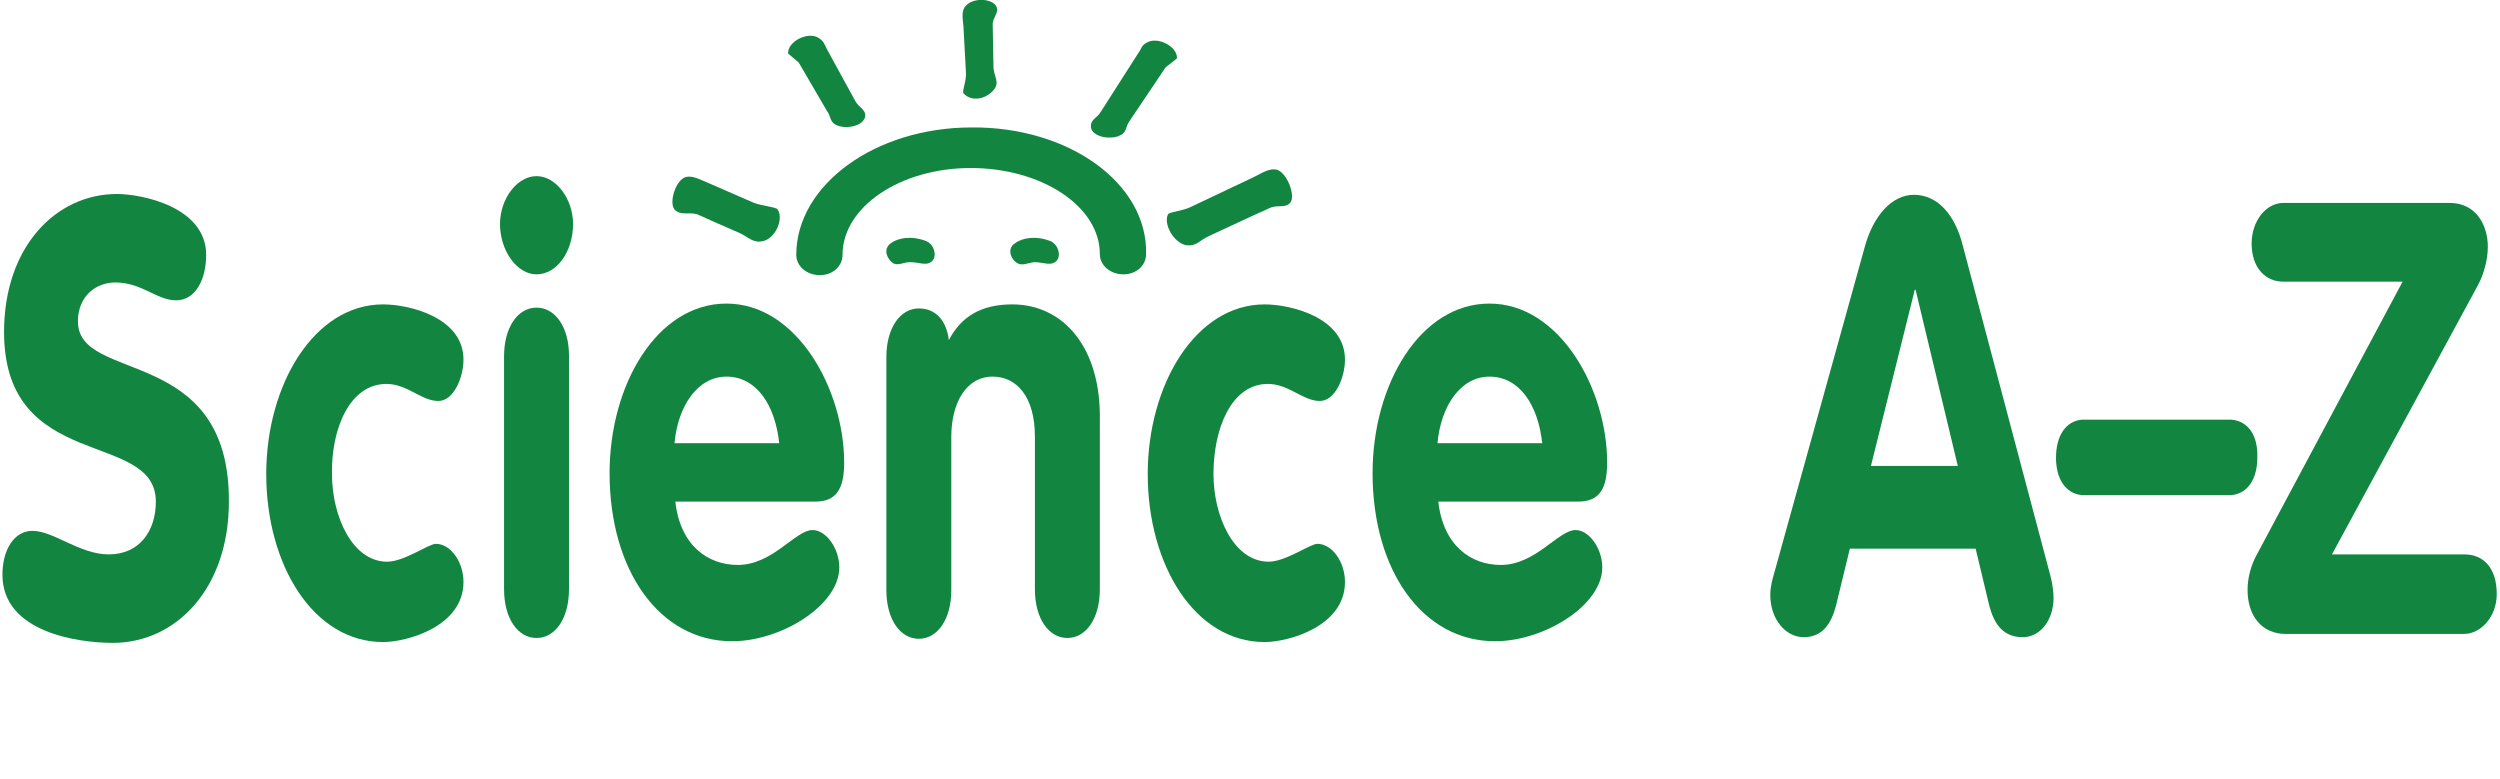 <?xml version="1.0" encoding="utf-8"?>
<!-- Generator: Adobe Illustrator 21.1.0, SVG Export Plug-In . SVG Version: 6.00 Build 0)  -->
<svg version="1.1" id="" xmlns="http://www.w3.org/2000/svg" xmlns:xlink="http://www.w3.org/1999/xlink" x="0px" y="0px"
	 viewBox="0 0 308 96" style="enable-background:new 0 0 308 96;" xml:space="preserve" focusable="false">
<style type="text/css">
	.logoColor-saz{fill:#128641;}
</style>
<g>
	<path class="logoColor-saz color" d="M9.6,39.6c0-3.1,2.2-4.8,4.6-4.8c3.3,0,5.1,2.2,7.5,2.2s3.7-2.6,3.7-5.6c0-5.9-7.9-7.5-11-7.5
		c-7.5,0-13.9,6.5-13.9,17c0,17.4,18.7,12,18.7,20.9c0,3.6-2,6.5-5.8,6.5c-3.6,0-6.8-2.9-9.4-2.9c-2.3,0-3.7,2.4-3.7,5.4
		c0,7.1,9.3,8.4,13.6,8.4c7.8,0,14.3-6.7,14.3-17.4C28.3,42.4,9.6,47.3,9.6,39.6z"/>
	<path class="logoColor-saz color" d="M47.6,47.3c2.6,0,4.3,2.1,6.4,2.1c1.9,0,3.1-2.9,3.1-5.1c0-5.2-6.7-6.8-9.9-6.8c-8.5,0-14.4,9.9-14.4,20.9
		c0,11.2,5.8,20.7,14.4,20.7c2.9,0,9.9-1.9,9.9-7.4c0-2.5-1.6-4.7-3.4-4.7c-0.9,0-3.9,2.2-6,2.2c-4.3,0-6.8-5.6-6.8-10.8
		C40.8,52.8,43.1,47.3,47.6,47.3z"/>
	<path class="logoColor-saz color" d="M85.9,26.4l2,0.9l3.2,1.4c1.1,0.5,1.7,1.3,2.9,1c1.5-0.3,2.6-2.7,1.8-3.9c-0.2-0.3-1.8-0.4-2.9-0.8l-5.5-2.4
		c-1-0.4-2-1-2.9-0.8c-1.3,0.4-2.1,3.2-1.4,4C83.8,26.6,84.9,26.1,85.9,26.4z"/>
	<path class="logoColor-saz color" d="M66.1,37.9c-2.3,0-4,2.4-4,6v28.7c0,3.6,1.7,6,4,6c2.3,0,4-2.4,4-6V43.8C70.1,40.3,68.4,37.9,66.1,37.9z"/>
	<path class="logoColor-saz color" d="M66.1,21.7c-2.4,0-4.5,2.8-4.5,5.9c0,3.3,2.1,6.2,4.5,6.2c2.5,0,4.5-2.8,4.5-6.2
		C70.6,24.5,68.5,21.7,66.1,21.7z"/>
	<path class="logoColor-saz color" d="M101.9,13.7c0.4,0.5,0.3,1,0.8,1.5c1.1,0.9,3.9,0.4,3.9-1c0-0.7-0.8-1-1.2-1.7l-3.5-6.4c-0.3-0.6-0.4-1-1-1.4
		c-1.3-0.9-3.9,0.4-3.8,1.9l1.3,1.1L101.9,13.7z"/>
	<path class="logoColor-saz color" d="M138.3,16.5c0.5-0.4,0.4-0.9,0.8-1.5l4.5-6.7l1.4-1.1c0.1-1.5-2.5-2.8-3.8-1.9c-0.6,0.3-0.6,0.8-1,1.3
		l-4.6,7.2c-0.4,0.7-1.2,0.9-1.2,1.7C134.3,16.9,137.1,17.4,138.3,16.5z"/>
	<path class="logoColor-saz color" d="M146.1,30.2c1.3,0.2,1.7-0.6,2.8-1.1l5.6-2.6l2-0.9c0.9-0.4,2,0.1,2.5-0.7c0.6-0.8-0.4-3.6-1.7-4
		c-0.9-0.2-1.8,0.4-2.8,0.9l-7.8,3.7c-1,0.5-2.6,0.6-2.8,0.9C143.3,27.6,144.6,29.9,146.1,30.2z"/>
	<path class="logoColor-saz color" d="M119,8.9c0.1,1-0.5,2.3-0.3,2.6c1,1.1,2.8,0.7,3.7-0.4c0.8-0.9,0.1-1.6,0-2.7L122.3,3c0-0.9,0.9-1.5,0.4-2.3
		c-0.6-0.9-2.8-1-3.7,0c-0.6,0.6-0.4,1.6-0.3,2.6L119,8.9z"/>
	<path class="logoColor-saz color" d="M124.7,37.5c-3.8,0-6.3,1.5-7.8,4.4c-0.3-2.4-1.6-3.9-3.7-3.9c-2.3,0-4,2.4-4,6v28.7c0,3.6,1.7,6,4,6
		s4-2.4,4-6V53.8c0-4.1,1.8-7.4,5.1-7.4c2.9,0,5.2,2.4,5.2,7.4v18.8c0,3.6,1.7,6,4,6s4-2.4,4-6V51.9C135.7,42.8,131,37.5,124.7,37.5
		z"/>
	<path class="logoColor-saz color" d="M156.2,47.3c2.6,0,4.3,2.1,6.4,2.1c1.9,0,3.1-2.9,3.1-5.1c0-5.2-6.7-6.8-9.9-6.8c-8.5,0-14.4,9.9-14.4,20.9
		c0,11.2,5.8,20.7,14.4,20.7c2.9,0,9.9-1.9,9.9-7.4c0-2.5-1.6-4.7-3.4-4.7c-0.9,0-3.9,2.2-6,2.2c-4.3,0-6.8-5.6-6.8-10.8
		C149.5,52.8,151.7,47.3,156.2,47.3z"/>
	<path class="logoColor-saz color" d="M198,57c0-9-5.8-19.6-14.5-19.6c-8.5,0-14.4,9.9-14.4,20.9c0,11.9,6.1,20.7,15.1,20.7c6,0,13.2-4.4,13.2-9.1
		c0-2.3-1.6-4.6-3.3-4.6c-2.1,0-4.9,4.3-9.2,4.3c-3.7,0-7.1-2.4-7.7-7.8h17.2C197,61.8,198,60.3,198,57z M177.1,54.6
		c0.4-4.5,2.8-8.2,6.4-8.2c3.7,0,6,3.5,6.5,8.2H177.1z"/>
	<path class="logoColor-saz color" d="M104,57c0-9-5.8-19.6-14.5-19.6c-8.5,0-14.4,9.9-14.4,20.9c0,11.9,6.1,20.7,15.1,20.7c6,0,13.2-4.4,13.2-9.1
		c0-2.3-1.6-4.6-3.3-4.6c-2.1,0-4.9,4.3-9.2,4.3c-3.7,0-7.1-2.4-7.7-7.8h17.2C103,61.8,104,60.3,104,57z M83.1,54.6
		c0.4-4.5,2.8-8.2,6.4-8.2c3.7,0,6,3.5,6.5,8.2H83.1z"/>
	<path class="logoColor-saz color" d="M112.1,32.3c1.2,0,2,0.5,2.7-0.1c0.7-0.6,0.3-2.1-0.7-2.5c-1.8-0.7-3.5-0.4-4.4,0.3c-1,0.8-0.3,2,0.3,2.4
		S111.3,32.3,112.1,32.3z"/>
	<path class="logoColor-saz color" d="M125.3,32.4c0.6,0.4,1.3,0,2.1-0.1c1.2,0,2,0.5,2.7-0.1c0.7-0.6,0.3-2.1-0.7-2.5c-1.8-0.7-3.5-0.4-4.4,0.3
		C124,30.7,124.6,32,125.3,32.4z"/>
	<path class="logoColor-saz color" d="M119.7,15.7c-11.9,0-21.6,7.1-21.6,15.7c0,1.4,1.3,2.5,2.9,2.5s2.8-1.1,2.8-2.5c0-5.9,7.1-10.7,15.8-10.7
		s15.9,4.7,15.9,10.6c0,1.4,1.3,2.5,2.9,2.5c1.6,0,2.8-1.1,2.8-2.5C141.4,22.6,131.7,15.6,119.7,15.7z"/>
	<path class="logoColor-saz color" d="M274.9,51.7h-18.4c-2.1,0.2-3.2,2.1-3.2,4.7c0,2.5,1.1,4.4,3.2,4.6h18.4c2.1-0.2,3.2-2.1,3.2-4.6
		C278.2,53.8,277.1,51.9,274.9,51.7z"/>
	<path class="logoColor-saz color" d="M241.8,30.2c-0.9-3.6-3-6.2-6-6.2c-2.8,0-5,2.7-6,6.2l-11.3,40.7c-0.1,0.4-0.4,1.3-0.4,2.4
		c0,3,1.9,5.2,4.1,5.2c2.3,0,3.4-1.6,4-3.9l1.7-7h15.5l1.7,7.1c0.6,2.2,1.7,3.8,4.1,3.8c2.1,0,3.8-2,3.8-4.9c0-0.5-0.1-1.6-0.4-2.7
		L241.8,30.2z M230.5,57.4l5.4-21.7h0.1l5.2,21.7H230.5z"/>
	<path class="logoColor-saz color" d="M303.6,68.3h-16.3l18-33.2c0.7-1.3,1.2-3.1,1.2-4.7c0-2.6-1.4-5.4-4.7-5.4h-20.5c-2.1,0-3.9,2.2-3.9,5
		c0,3,1.7,4.7,3.9,4.7H296l-18,33.7c-0.7,1.3-1.1,2.8-1.1,4.3c0,3.1,1.7,5.4,4.7,5.4h22c2,0,4-2.1,4-4.9
		C307.6,70,306,68.3,303.6,68.3z"/>
</g>
</svg>
